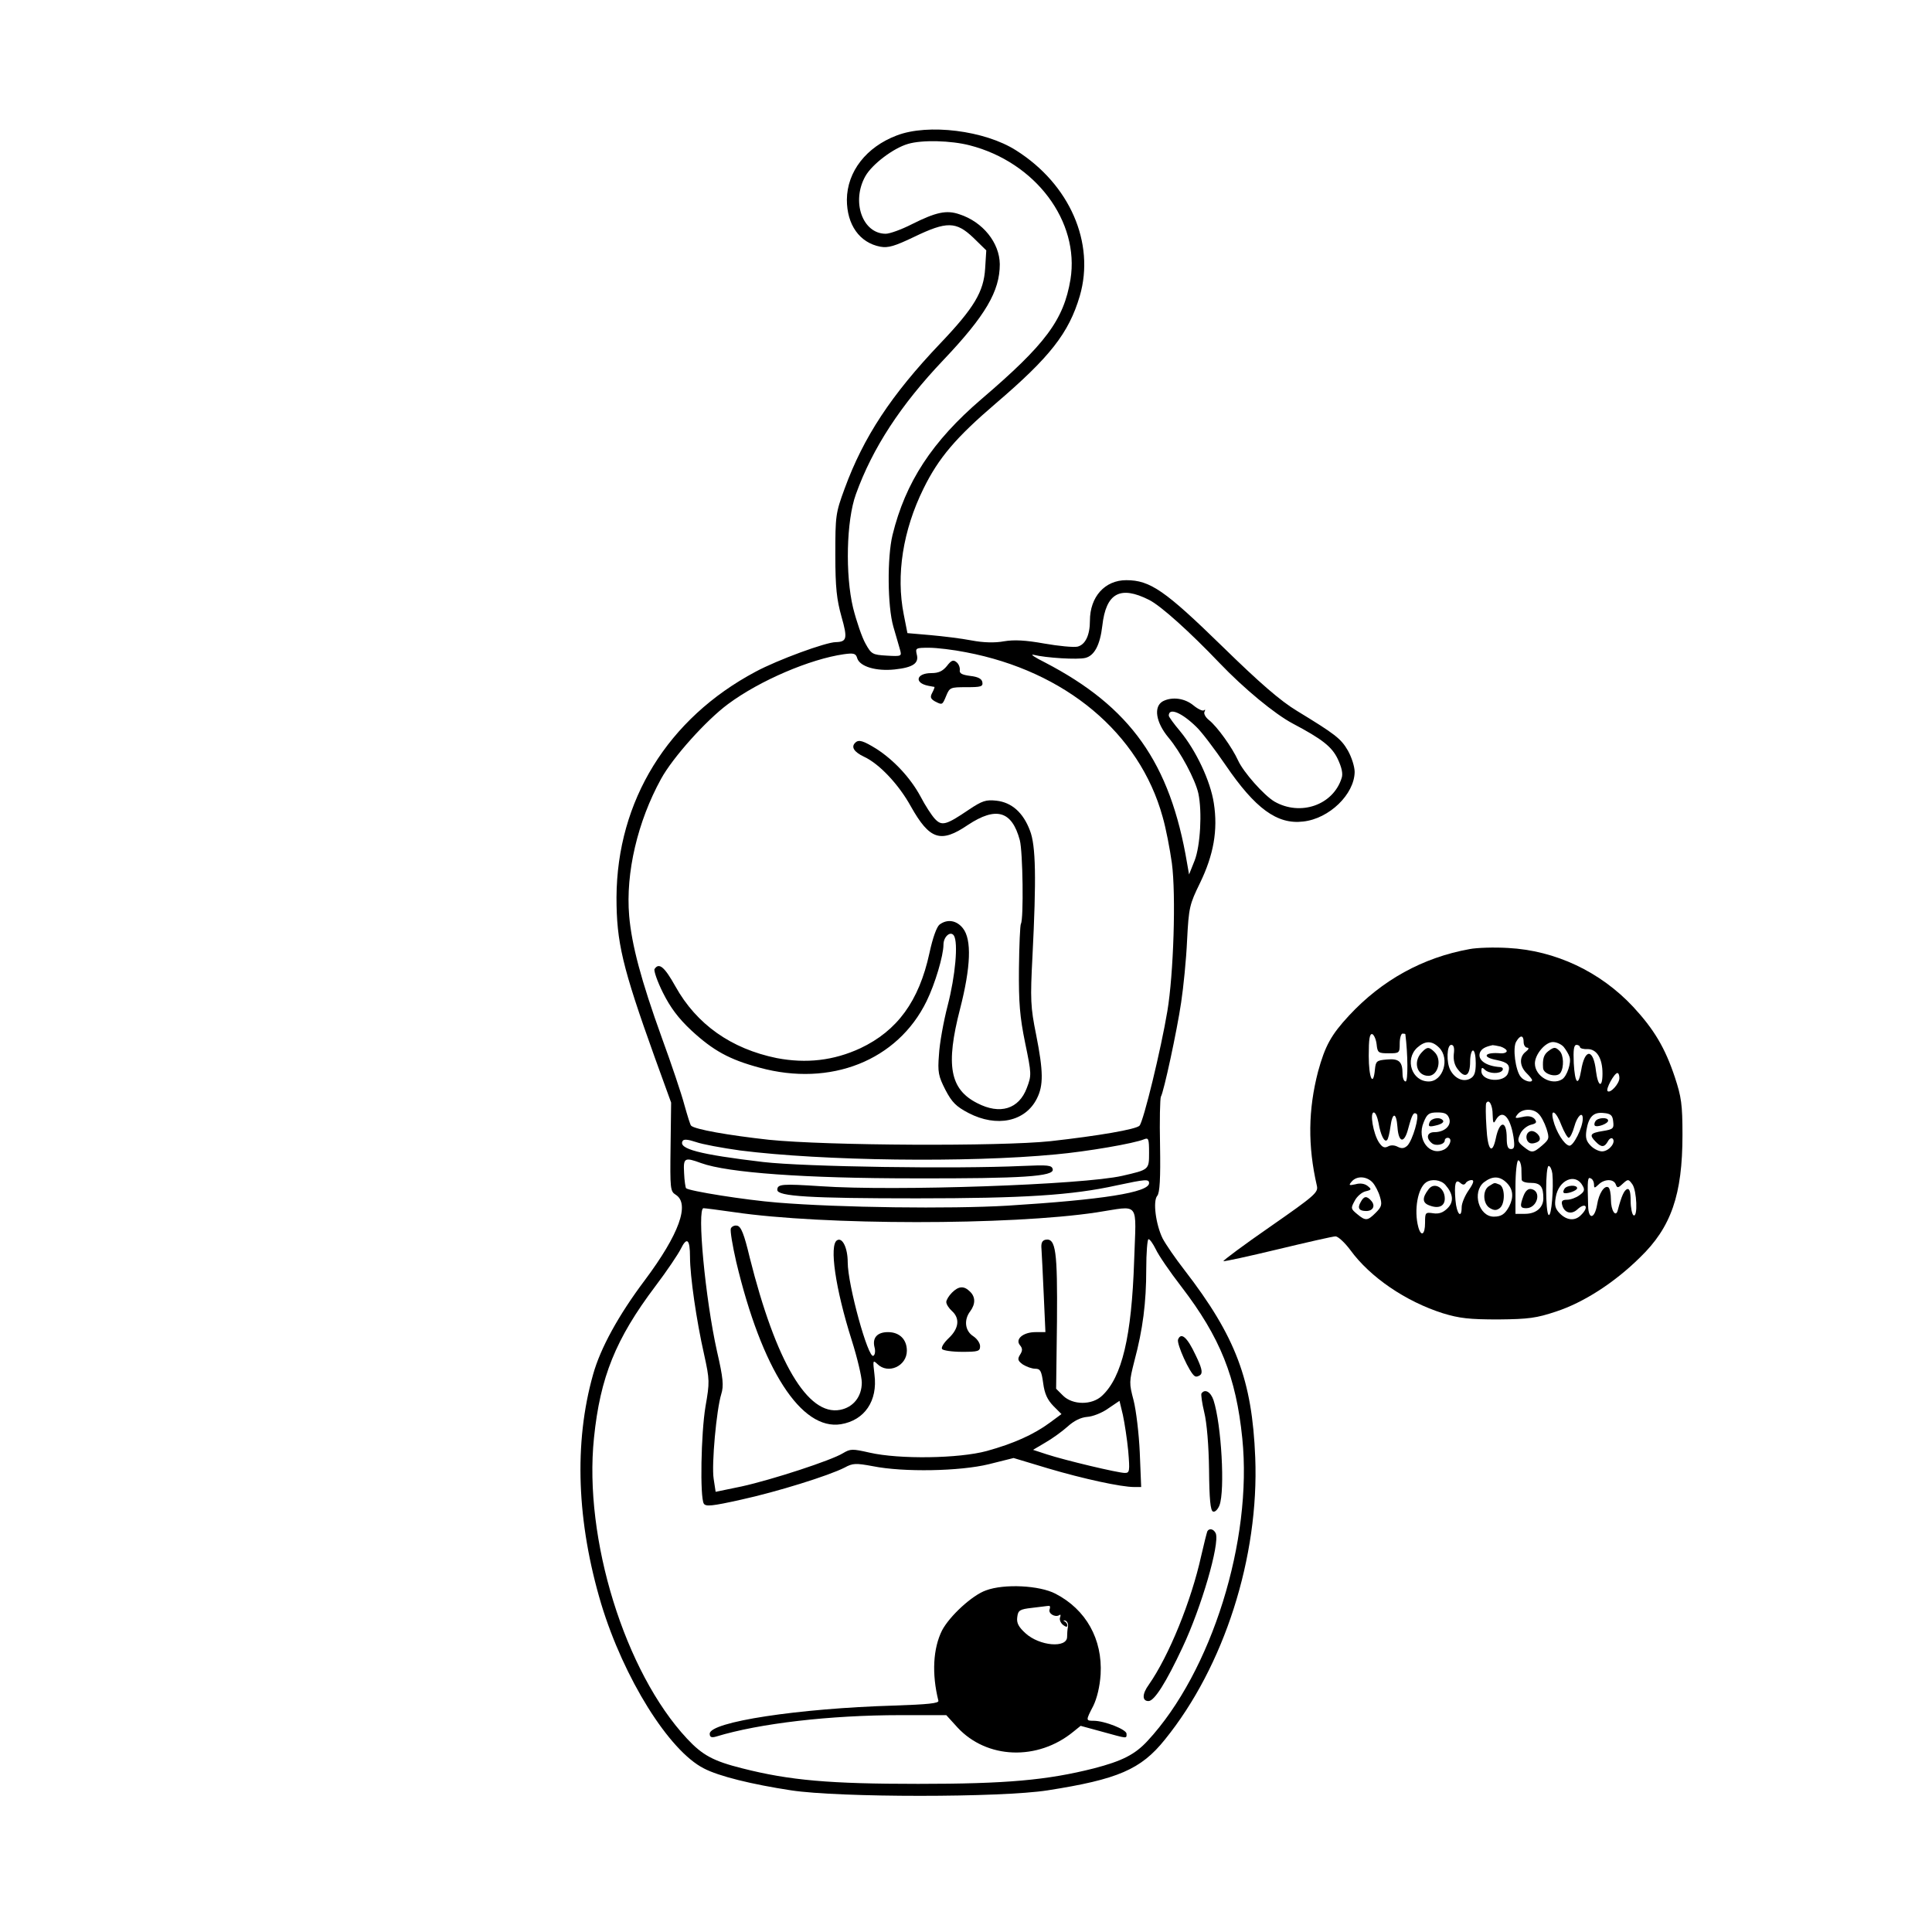 <?xml version="1.0" standalone="no"?>
<!DOCTYPE svg PUBLIC "-//W3C//DTD SVG 20010904//EN"
 "http://www.w3.org/TR/2001/REC-SVG-20010904/DTD/svg10.dtd">
<svg version="1.0" xmlns="http://www.w3.org/2000/svg"
 width="686pt" height="686pt" viewBox="0 0 686 686"
 preserveAspectRatio="xMidYMid meet">

<g transform="translate(0,686) scale(0.1,-0.1)"
fill="#000000" stroke="none">
<path d="M3184 6379 c-108 -41 -176 -128 -177 -228 0 -89 45 -153 119 -167 28
-5 51 2 120 35 116 56 149 55 210 -3 l46 -45 -4 -64 c-5 -83 -39 -140 -160
-267 -174 -183 -272 -332 -339 -515 -32 -87 -33 -96 -33 -235 0 -117 5 -159
22 -220 22 -77 19 -89 -20 -90 -35 0 -207 -63 -285 -105 -312 -166 -492 -458
-494 -801 0 -159 20 -246 136 -569 l58 -160 -2 -157 c-2 -149 -1 -158 18 -170
52 -32 12 -141 -109 -303 -94 -125 -158 -242 -184 -335 -69 -244 -58 -525 29
-816 80 -263 240 -520 364 -583 53 -28 172 -57 310 -78 170 -26 746 -26 911 0
249 39 331 74 416 180 211 260 335 649 321 1002 -11 275 -69 429 -251 665 -32
41 -67 92 -78 113 -24 49 -35 132 -19 151 9 10 12 62 10 178 -2 90 0 168 3
174 10 16 57 233 72 335 8 53 18 152 21 220 6 118 9 128 46 204 48 99 64 187
49 283 -12 79 -63 187 -120 256 -22 26 -40 51 -40 55 0 30 46 11 98 -40 19
-18 65 -79 104 -136 105 -154 183 -211 275 -200 93 10 182 97 183 176 0 19
-11 53 -24 76 -25 43 -45 58 -181 141 -58 35 -131 98 -265 229 -203 198 -256
235 -341 235 -76 0 -129 -59 -129 -144 0 -51 -16 -85 -44 -92 -14 -3 -67 2
-118 11 -67 12 -107 14 -143 8 -32 -6 -73 -5 -115 3 -36 7 -102 15 -147 19
l-81 7 -13 66 c-28 140 -3 299 70 447 54 110 116 182 256 302 193 165 260 250
299 382 55 189 -36 397 -226 517 -111 71 -313 96 -424 53z m259 -35 c234 -60
391 -270 358 -476 -24 -144 -88 -230 -316 -425 -175 -150 -270 -295 -316 -483
-19 -79 -18 -252 3 -325 10 -33 20 -70 24 -83 6 -22 5 -23 -47 -20 -51 3 -55
5 -76 43 -12 21 -32 79 -44 127 -28 117 -24 309 10 403 59 164 159 317 311
477 149 157 200 244 200 340 -1 76 -60 150 -143 177 -46 16 -83 8 -169 -35
-37 -19 -79 -34 -93 -34 -83 0 -123 115 -72 205 24 42 99 99 151 114 50 15
153 12 219 -5z m637 -1614 c42 -21 145 -114 250 -224 87 -91 196 -181 260
-215 104 -55 139 -82 160 -126 14 -30 19 -52 14 -67 -30 -97 -147 -137 -239
-84 -37 22 -110 104 -129 146 -21 46 -74 120 -103 143 -13 10 -20 24 -16 30 3
7 3 9 -2 5 -4 -4 -21 4 -37 17 -31 26 -76 32 -109 15 -34 -19 -25 -75 20 -129
43 -51 95 -149 106 -198 14 -66 7 -186 -13 -238 l-20 -50 -7 40 c-60 357 -201
555 -505 713 -36 18 -54 30 -40 27 43 -11 157 -18 184 -11 32 8 52 46 60 114
13 116 63 144 166 92z m-650 -186 c353 -67 616 -287 698 -584 12 -41 26 -115
33 -165 15 -113 6 -394 -16 -525 -22 -133 -85 -393 -99 -407 -12 -13 -146 -36
-316 -55 -179 -19 -795 -16 -1000 5 -145 16 -263 37 -276 50 -3 2 -13 35 -24
74 -10 38 -46 145 -80 238 -74 205 -107 330 -116 433 -13 153 30 335 113 486
42 77 161 209 238 266 113 84 292 160 411 177 36 5 43 3 48 -15 10 -29 67 -46
133 -39 65 7 87 22 78 54 -5 22 -3 23 44 23 27 0 86 -7 131 -16z m-802 -1769
c292 -37 808 -44 1120 -14 111 10 280 39 315 54 15 6 17 1 17 -48 0 -61 0 -60
-95 -82 -140 -32 -809 -55 -1070 -37 -138 9 -155 8 -155 -13 0 -23 117 -30
495 -30 379 0 552 11 710 46 103 22 115 23 115 8 0 -33 -165 -59 -503 -80
-204 -12 -597 -7 -817 11 -113 9 -314 41 -324 51 -2 2 -6 27 -7 54 -3 54 1 57
61 35 94 -34 367 -54 755 -54 388 -1 498 7 493 32 -3 15 -16 16 -108 12 -238
-11 -773 -3 -920 14 -228 27 -303 47 -286 75 4 7 20 5 47 -4 22 -8 93 -21 157
-30z m-22 -219 c317 -47 981 -47 1287 -1 158 24 141 45 134 -172 -9 -269 -43
-413 -114 -479 -36 -34 -104 -33 -138 0 l-25 25 3 238 c2 251 -4 298 -41 291
-12 -3 -16 -12 -14 -33 1 -17 5 -90 8 -162 l6 -133 -35 0 c-44 0 -74 -25 -55
-47 9 -11 9 -19 0 -33 -10 -16 -8 -22 10 -35 13 -8 32 -15 44 -15 18 0 22 -8
28 -51 5 -38 15 -59 36 -81 l29 -29 -42 -31 c-57 -42 -129 -74 -223 -100 -99
-27 -311 -30 -416 -6 -62 14 -68 14 -95 -2 -40 -25 -251 -94 -360 -118 l-92
-19 -7 46 c-8 51 10 246 27 301 9 29 7 56 -15 151 -42 188 -72 509 -48 509 5
0 53 -6 108 -14z m-156 -159 c0 -68 23 -227 50 -346 20 -91 20 -99 5 -185 -16
-96 -20 -322 -6 -345 7 -11 29 -9 132 14 128 28 311 85 368 114 29 16 40 16
100 5 109 -22 310 -18 412 7 l88 22 123 -37 c125 -37 259 -66 305 -66 l25 0
-5 123 c-3 67 -13 150 -22 185 -16 61 -16 65 3 140 30 112 42 207 42 326 0 58
4 106 8 106 5 0 16 -16 26 -36 9 -20 50 -80 91 -133 138 -180 194 -321 216
-538 37 -362 -109 -829 -336 -1074 -45 -49 -91 -72 -191 -98 -166 -42 -311
-55 -624 -55 -313 0 -455 12 -624 55 -104 26 -142 47 -197 106 -220 236 -367
709 -330 1067 22 216 77 352 218 539 41 54 81 114 90 132 22 45 33 35 33 -28z
m1556 -689 c6 -72 5 -78 -12 -78 -24 0 -213 45 -277 66 l-49 16 44 26 c23 13
59 39 78 56 23 21 47 33 70 35 19 1 53 14 75 30 l40 27 12 -50 c6 -28 15 -86
19 -128z"/>
<path d="M3362 4495 c-15 -18 -29 -25 -55 -25 -54 0 -62 -35 -11 -45 11 -2 20
-4 22 -4 1 -1 -2 -10 -8 -21 -8 -15 -6 -21 9 -30 27 -14 27 -14 41 20 12 29
15 30 72 30 51 0 59 2 56 18 -2 12 -16 19 -43 22 -30 4 -39 9 -37 21 1 9 -4
22 -12 28 -11 9 -18 7 -34 -14z"/>
<path d="M3037 4223 c-16 -15 -5 -33 31 -50 54 -25 123 -98 166 -176 67 -119
106 -132 203 -66 100 66 156 50 184 -54 11 -41 14 -281 4 -297 -3 -5 -6 -76
-7 -159 -1 -122 3 -171 22 -264 23 -111 23 -115 6 -160 -28 -75 -95 -96 -176
-54 -97 49 -113 134 -61 335 38 148 42 246 10 286 -22 28 -55 34 -83 13 -10
-8 -24 -46 -36 -102 -37 -170 -114 -275 -245 -337 -95 -44 -192 -55 -297 -35
-162 33 -285 120 -360 255 -38 68 -58 86 -74 61 -3 -6 10 -44 30 -84 26 -52
54 -90 101 -134 77 -71 134 -103 242 -132 252 -69 490 25 593 236 30 61 60
162 60 201 0 28 25 50 37 32 16 -25 5 -144 -22 -248 -15 -58 -29 -136 -31
-175 -5 -62 -2 -76 23 -125 23 -44 38 -59 82 -82 100 -52 202 -31 243 52 23
46 23 95 -3 226 -20 99 -21 125 -13 279 14 276 12 393 -9 446 -24 64 -65 100
-119 106 -37 4 -50 0 -98 -32 -81 -55 -96 -59 -121 -32 -11 12 -34 47 -50 78
-36 67 -95 130 -157 170 -47 29 -63 34 -75 22z"/>
<path d="M2595 2498 c-3 -8 6 -61 19 -118 91 -383 231 -600 372 -577 84 14
131 83 119 176 -6 51 -6 53 10 38 38 -38 105 -8 105 47 0 40 -26 66 -67 66
-38 0 -56 -20 -48 -53 4 -14 2 -28 -4 -31 -18 -12 -91 252 -91 332 0 51 -19
90 -38 78 -28 -17 -6 -171 52 -354 20 -63 36 -131 36 -151 0 -50 -30 -88 -77
-97 -115 -22 -228 170 -321 541 -20 84 -31 111 -45 113 -9 2 -19 -3 -22 -10z"/>
<path d="M3380 2270 c-11 -11 -20 -26 -20 -33 0 -8 9 -22 20 -32 29 -26 25
-62 -11 -96 -17 -16 -28 -33 -24 -39 3 -5 35 -10 71 -10 57 0 64 2 64 20 0 11
-11 27 -25 36 -29 19 -33 58 -10 88 19 26 19 51 -1 70 -21 21 -40 20 -64 -4z"/>
<path d="M4183 2104 c-6 -15 41 -119 59 -130 5 -4 15 -1 21 5 8 8 3 27 -18 70
-29 62 -51 82 -62 55z"/>
<path d="M4266 1912 c-2 -4 2 -34 10 -67 9 -36 16 -118 17 -204 1 -105 5 -145
14 -148 7 -3 17 7 23 22 20 53 7 286 -21 373 -10 30 -31 42 -43 24z"/>
<path d="M4287 1423 c-2 -5 -12 -44 -22 -88 -35 -159 -114 -354 -186 -457 -24
-33 -24 -58 -1 -58 21 0 63 67 121 191 67 142 132 366 118 404 -7 16 -23 20
-30 8z"/>
<path d="M3501 1213 c-49 -17 -129 -91 -156 -142 -32 -64 -37 -154 -13 -250 2
-9 -38 -13 -157 -17 -341 -10 -655 -58 -655 -100 0 -12 6 -15 23 -10 154 47
405 76 654 76 l163 0 40 -44 c104 -112 284 -119 411 -15 l26 21 77 -21 c91
-25 86 -25 86 -7 0 15 -78 46 -117 46 -28 0 -28 1 -1 53 13 27 23 67 26 112 7
125 -52 230 -160 286 -57 30 -183 36 -247 12z m226 -67 c-6 -15 19 -30 34 -21
5 4 6 0 3 -8 -3 -8 2 -20 11 -27 9 -7 15 -8 15 -2 0 6 -5 13 -10 15 -6 3 -5 4
2 3 7 -2 12 -12 10 -22 -2 -10 -3 -27 -3 -36 0 -41 -98 -33 -148 13 -24 22
-32 36 -29 57 3 24 8 28 53 33 28 3 54 7 59 7 4 1 6 -4 3 -12z"/>
<path d="M5218 3490 c-166 -30 -311 -110 -428 -236 -64 -69 -85 -108 -110
-199 -35 -135 -37 -263 -4 -406 5 -23 -7 -34 -165 -144 -94 -65 -169 -121
-167 -123 2 -2 89 17 193 42 104 25 196 46 205 46 9 0 33 -22 53 -49 70 -96
196 -182 328 -224 59 -18 94 -22 197 -22 108 1 136 5 205 28 98 32 208 103
298 192 111 107 151 223 151 435 0 109 -4 135 -27 205 -35 105 -74 170 -148
250 -117 125 -276 200 -444 209 -50 3 -111 1 -137 -4z m-330 -338 c3 -30 6
-32 43 -32 38 0 39 1 39 35 0 19 5 35 10 35 6 0 10 -1 10 -2 9 -70 10 -168 1
-168 -6 0 -11 12 -11 28 0 43 -13 54 -56 50 -36 -3 -39 -6 -42 -35 -6 -65 -22
-31 -22 48 0 60 3 80 13 77 6 -3 13 -19 15 -36z m522 8 c0 -11 6 -20 13 -20 7
-1 5 -6 -5 -14 -24 -18 -23 -51 2 -76 11 -11 20 -22 20 -25 0 -11 -28 -4 -40
11 -19 22 -30 105 -16 126 14 24 26 23 26 -2z m-300 -20 c39 -39 14 -120 -37
-120 -60 0 -86 78 -41 120 28 25 52 26 78 0z m442 3 c8 -10 18 -26 21 -36 7
-20 -9 -68 -26 -79 -37 -24 -97 10 -97 56 0 32 37 76 64 76 13 0 30 -8 38 -17z
m-390 -26 c-2 -22 3 -41 16 -56 25 -32 42 -20 42 30 0 21 5 39 10 39 6 0 10
-20 10 -45 0 -34 -5 -47 -20 -55 -24 -13 -54 0 -70 30 -15 27 -13 90 3 90 9 0
12 -11 9 -33z m166 27 c12 -4 22 -11 22 -16 0 -5 -10 -9 -22 -8 -58 5 -68 -14
-13 -24 39 -8 49 -18 40 -45 -11 -37 -95 -32 -95 6 0 13 3 14 12 5 15 -15 54
-16 63 -2 3 6 0 10 -7 11 -51 3 -83 25 -73 52 6 13 17 20 45 26 3 0 15 -2 28
-5z m282 -2 c0 -4 12 -8 27 -7 33 0 53 -33 53 -87 0 -53 -16 -47 -23 8 -9 82
-40 83 -53 2 -10 -58 -22 -45 -26 27 -2 47 0 65 10 65 6 0 12 -4 12 -8z m140
-110 c0 -20 -33 -56 -42 -46 -7 7 24 64 35 64 4 0 7 -8 7 -18z m-450 -130 c1
-30 3 -34 11 -19 23 40 51 14 63 -60 5 -35 3 -43 -9 -43 -11 0 -15 11 -15 39
0 65 -26 63 -39 -2 -13 -60 -29 -40 -33 40 -3 43 -3 81 -1 86 10 17 23 -7 23
-41z m163 3 c9 -8 21 -31 28 -52 11 -35 10 -38 -15 -60 -33 -28 -37 -28 -67
-4 -20 16 -22 22 -11 45 6 14 23 28 37 32 21 5 23 9 14 21 -9 9 -22 12 -43 7
-27 -6 -29 -5 -17 10 17 20 55 21 74 1z m-568 -33 c7 -42 21 -70 30 -60 4 3 9
25 12 47 7 53 21 53 25 -1 4 -56 24 -60 38 -6 14 52 19 60 30 53 11 -7 -14
-94 -33 -113 -11 -10 -20 -11 -34 -4 -11 6 -25 7 -35 1 -12 -6 -20 -3 -32 15
-20 31 -33 106 -18 106 6 0 13 -17 17 -38z m251 16 c8 -25 -17 -48 -53 -48
-26 0 -31 -21 -9 -39 14 -12 46 -5 46 10 0 5 5 9 10 9 18 0 10 -29 -11 -41
-52 -27 -100 35 -74 96 12 30 19 35 49 35 27 0 36 -5 42 -22z m398 -23 c10
-25 22 -45 26 -45 5 0 14 18 20 40 10 37 30 56 30 28 0 -32 -34 -99 -48 -96
-18 3 -47 50 -57 91 -11 44 11 31 29 -18z m184 13 c3 -25 0 -28 -37 -34 -45
-7 -49 -14 -25 -38 20 -21 31 -20 43 1 5 10 13 14 17 10 12 -12 -10 -42 -34
-45 -11 -2 -31 7 -43 19 -17 17 -20 29 -16 56 8 48 25 65 61 61 25 -2 32 -8
34 -30z m-326 -165 c0 -16 1 -34 1 -40 -1 -8 12 -13 32 -13 35 0 45 -13 45
-55 0 -33 -26 -55 -65 -55 l-34 0 0 95 c0 52 5 95 10 95 5 0 10 -12 11 -27z
m110 -20 c5 -50 -3 -153 -13 -147 -12 7 -12 174 0 174 5 0 11 -12 13 -27z
m-638 -32 c9 -10 21 -33 26 -51 8 -27 6 -35 -15 -56 -29 -29 -36 -30 -66 -5
-23 19 -23 21 -9 47 8 16 26 31 39 34 21 5 22 7 7 19 -10 8 -26 11 -43 6 -23
-5 -25 -4 -14 9 18 22 54 20 75 -3z m476 -1 c23 -23 25 -51 9 -83 -15 -28 -28
-37 -55 -37 -53 0 -78 87 -35 122 30 23 56 23 81 -2z m270 -11 c8 -14 5 -21
-12 -33 -12 -9 -32 -16 -44 -16 -17 0 -21 -5 -17 -19 7 -27 32 -35 53 -16 30
28 44 10 14 -19 -21 -22 -50 -20 -75 5 -17 17 -20 29 -15 58 10 62 71 88 96
40z m40 5 c0 -14 2 -13 16 0 20 20 53 21 61 1 5 -14 8 -14 25 2 19 17 20 17
34 -2 16 -22 20 -120 4 -110 -5 3 -10 27 -10 51 0 32 -4 44 -12 42 -11 -4 -20
-23 -34 -76 -7 -26 -24 0 -24 38 0 21 -4 41 -9 44 -14 9 -34 -22 -40 -61 -9
-52 -31 -55 -32 -4 -3 95 -2 104 11 96 6 -3 10 -13 10 -21z m-528 -1 c28 -32
31 -60 8 -83 -16 -16 -31 -21 -51 -18 -28 4 -29 3 -29 -34 0 -42 -14 -51 -24
-15 -16 60 -2 139 28 159 19 13 52 9 68 -9z m73 7 c3 5 13 10 20 10 10 0 8
-10 -10 -36 -14 -20 -25 -47 -25 -60 0 -44 -18 -25 -22 24 -5 59 0 77 17 62 9
-8 15 -8 20 0z"/>
<path d="M5047 3122 c-30 -33 -16 -82 25 -82 34 0 49 57 22 84 -20 20 -27 20
-47 -2z"/>
<path d="M5498 3128 c-17 -13 -21 -28 -19 -60 1 -23 50 -36 62 -17 13 20 11
63 -3 77 -15 15 -20 15 -40 0z"/>
<path d="M5433 2843 c-21 -8 -15 -43 6 -43 11 0 23 5 27 11 8 14 -17 38 -33
32z"/>
<path d="M5076 2875 c-6 -16 -2 -18 31 -9 13 4 20 10 17 15 -9 14 -41 10 -48
-6z"/>
<path d="M5665 2879 c-4 -6 -5 -13 -2 -16 8 -7 47 7 47 18 0 13 -37 11 -45 -2z"/>
<path d="M5410 2615 c-14 -37 -13 -45 9 -45 40 0 56 61 18 68 -11 2 -20 -6
-27 -23z"/>
<path d="M4831 2591 c-12 -21 -5 -31 20 -31 24 0 33 18 19 35 -17 20 -27 19
-39 -4z"/>
<path d="M5288 2649 c-25 -14 -23 -65 3 -79 15 -9 24 -8 35 1 19 16 18 75 -2
83 -19 7 -15 8 -36 -5z"/>
<path d="M5555 2639 c-4 -6 -5 -12 -3 -14 7 -7 48 7 48 16 0 13 -37 11 -45 -2z"/>
<path d="M5073 2638 c-24 -31 -23 -49 2 -58 33 -13 55 -3 55 24 0 39 -37 60
-57 34z"/>
</g>
</svg>

